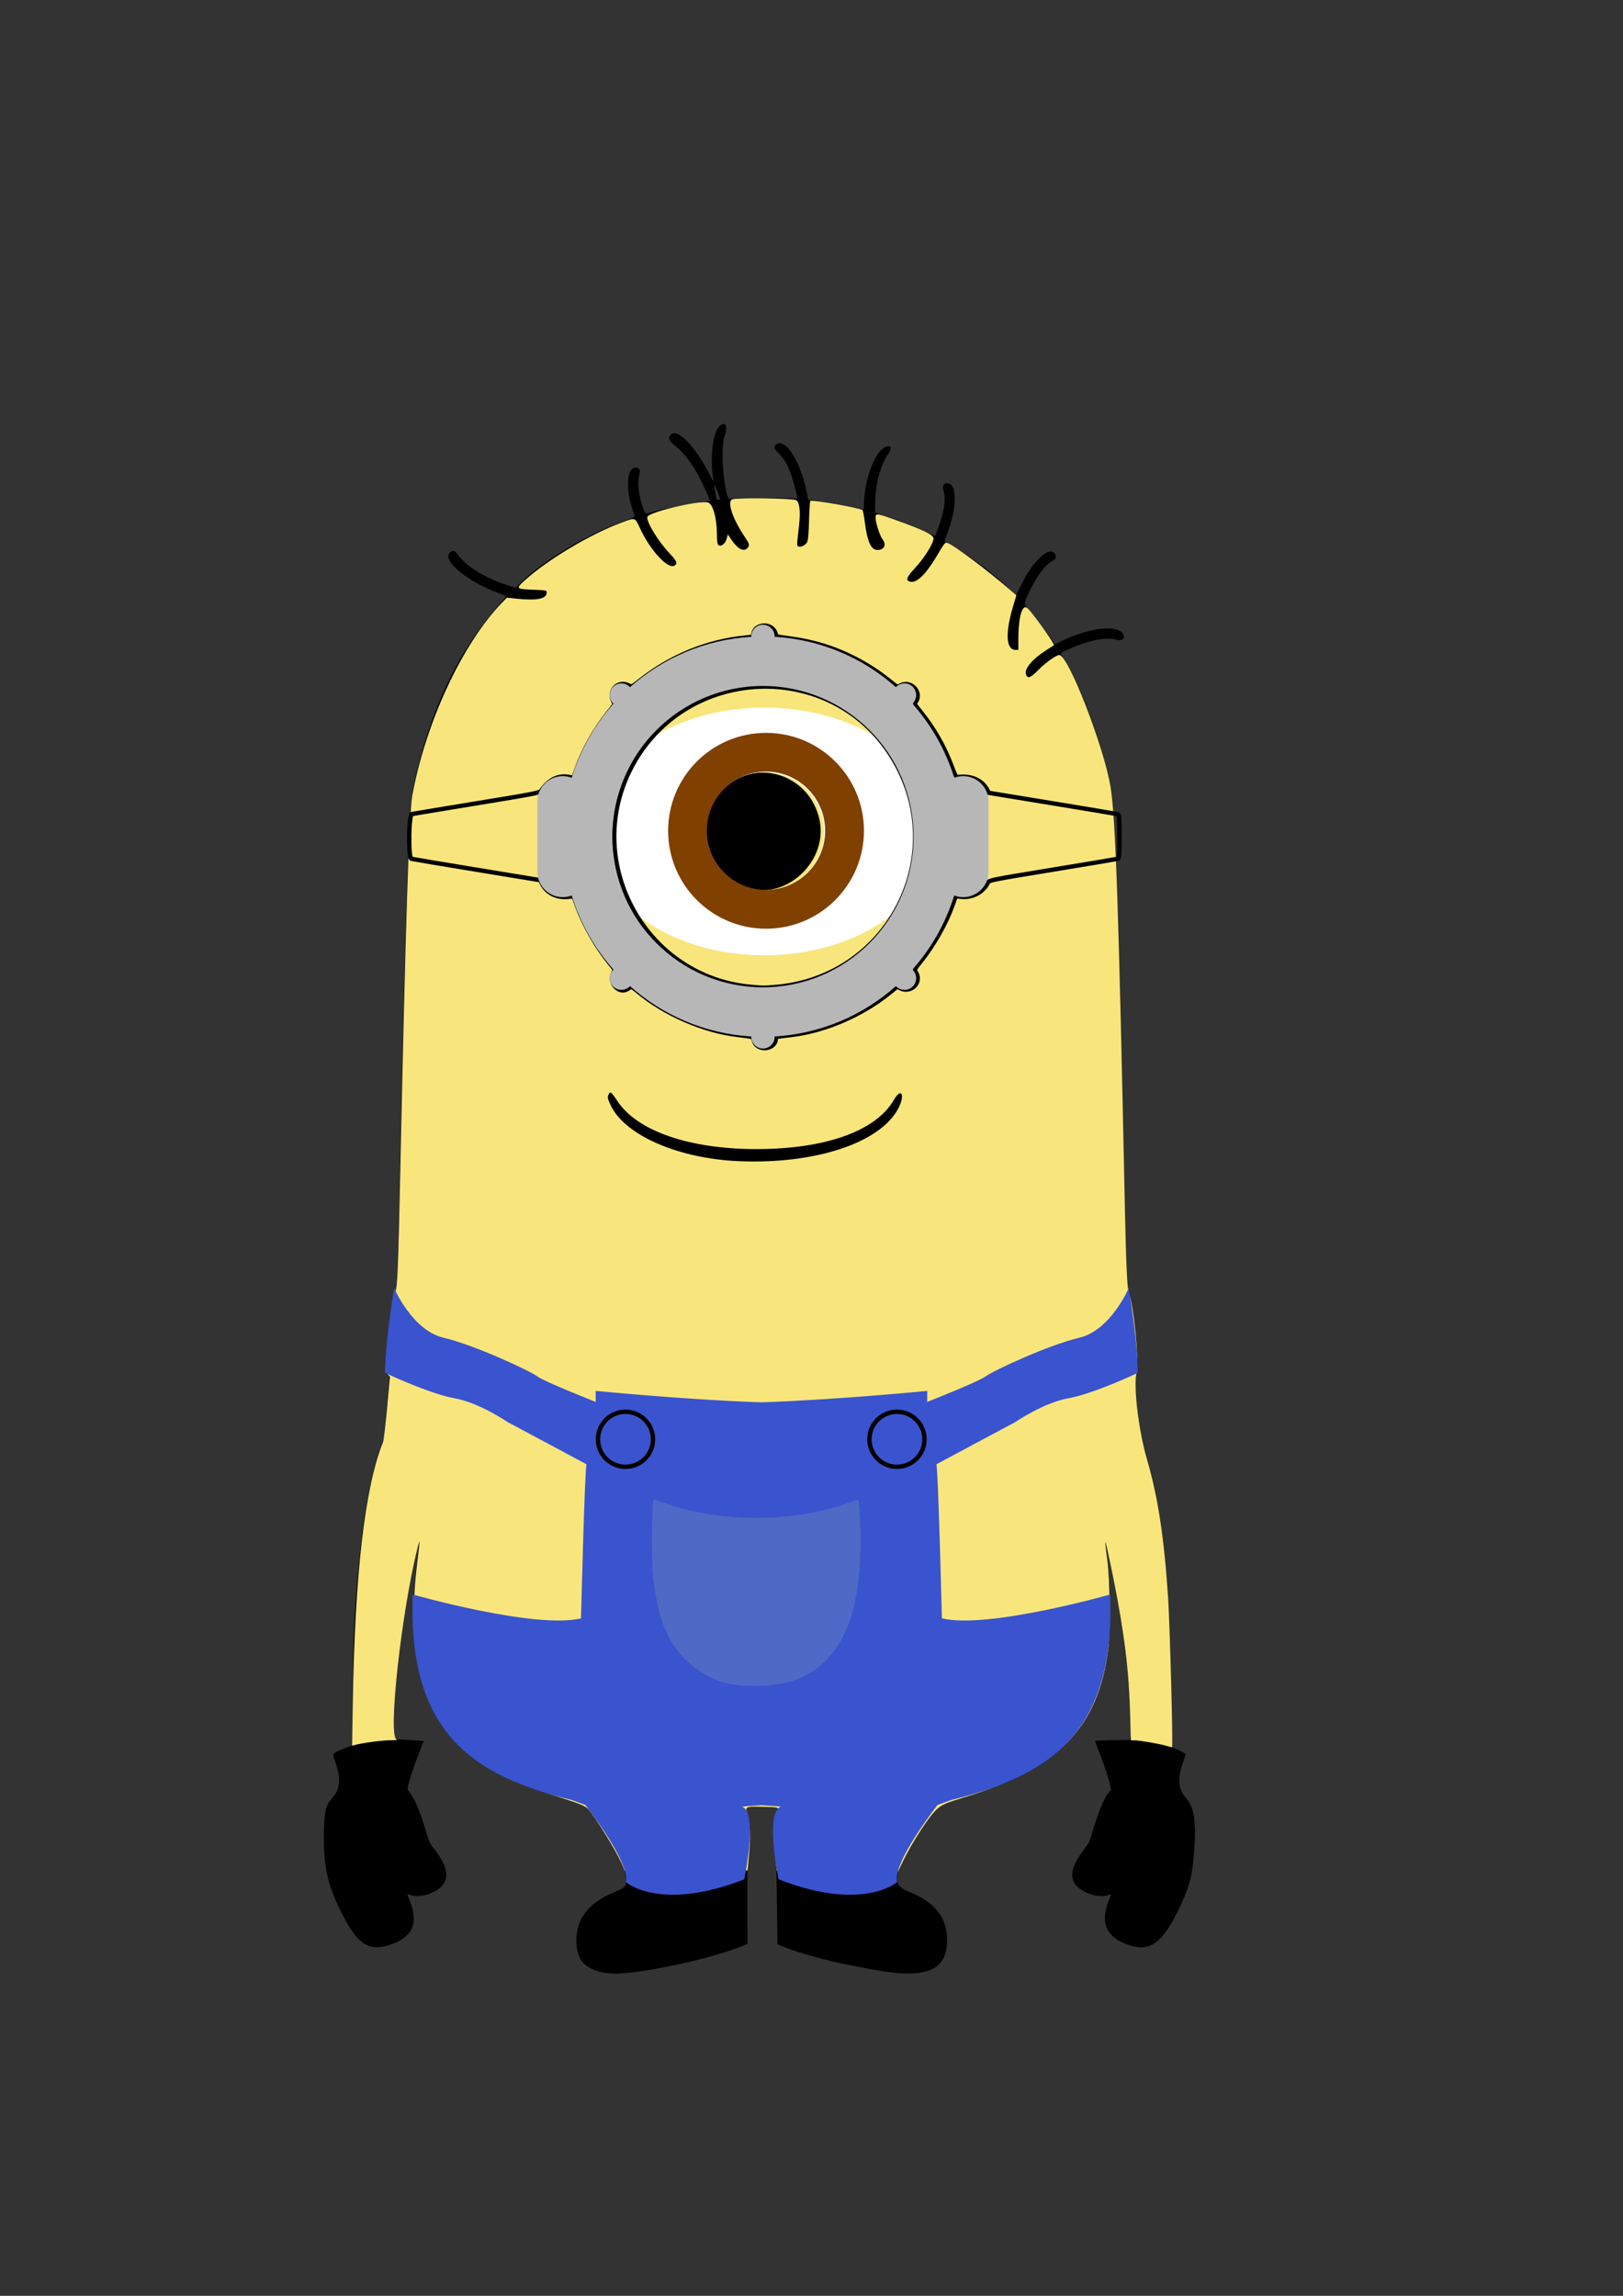 <?xml version="1.0" encoding="UTF-8" standalone="no"?>
<!-- Created with Inkscape (http://www.inkscape.org/) -->

<svg
   xmlns:dc="http://purl.org/dc/elements/1.1/"
   xmlns:cc="http://creativecommons.org/ns#"
   xmlns:rdf="http://www.w3.org/1999/02/22-rdf-syntax-ns#"
   xmlns:svg="http://www.w3.org/2000/svg"
   xmlns="http://www.w3.org/2000/svg"
   xmlns:sodipodi="http://sodipodi.sourceforge.net/DTD/sodipodi-0.dtd"
   xmlns:inkscape="http://www.inkscape.org/namespaces/inkscape"
   width="210mm"
   height="297mm"
   viewBox="0 0 744.094 1052.362"
   id="svg3455"
   version="1.1"
   inkscape:version="0.91pre4 r13712"
   sodipodi:docname="minion2.svg"
   inkscape:export-filename="E:\TJ\GitHub\02.Robot\03.Mostly-Printed-CNC\tools\ex\minion2.png"
   inkscape:export-xdpi="200"
   inkscape:export-ydpi="200">
  <rect x="0" y="0" width="744.094" height="1052.362" fill="#333333" stroke="none"/>
  <defs
     id="defs3457" />
  <sodipodi:namedview
     id="base"
     pagecolor="#ffffff"
     bordercolor="#666666"
     borderopacity="1.0"
     inkscape:pageopacity="0.0"
     inkscape:pageshadow="2"
     inkscape:zoom="0.35"
     inkscape:cx="-322.14286"
     inkscape:cy="520"
     inkscape:document-units="px"
     inkscape:current-layer="layer1"
     showgrid="false"
     inkscape:window-width="1366"
     inkscape:window-height="715"
     inkscape:window-x="-8"
     inkscape:window-y="-8"
     inkscape:window-maximized="1" />
  <g
     inkscape:label="Layer 1"
     inkscape:groupmode="layer"
     id="layer1">
    <path
       inkscape:connector-curvature="0"
       style="fill:#000000;stroke:none;stroke-linejoin:round"
       label="Layer_2* (W) (W)"
       id="Layer_2* (W) (W)"
       d="m 328.661,229.179 -0.57,-2.588 -0.718,-4.788 0.972,2.073 1.484,3.8 0.44,1.294 z m -50.054,675.326 c 9.565,1.462 46.354,-6.041 62.196,-12.684 l 1.873,-0.784 -0.025,-18.435 c -0.021,-15.453 0.055,-19.068 0.472,-22.355 1.357,-10.689 0.845,-17.659 -1.532,-20.879 l -0.718,-0.972 0.839,-0.229 c 1.097,-0.301 14.904,-0.293 15.385,0.008 0.269,0.17 0.132,0.557 -0.509,1.442 -1.807,2.496 -2.51,11.018 -1.55,18.82 0.184,1.492 0.481,4.004 0.66,5.58 0.182,1.576 0.417,10.595 0.527,20.041 l 0.2,17.175 2.414,0.988 c 6.924,2.837 20.285,6.569 30.545,8.534 2.609,0.499 7.234,1.384 10.278,1.967 24.672,4.718 34.592,0.868 34.557,-13.416 -0.024,-10.288 -5.588,-17.422 -17.167,-22.012 -6.14,-2.434 -7.022,-4.728 -4.465,-11.617 1.975,-5.317 9.279,-17.54 14.874,-24.891 2.887,-3.792 2.697,-3.699 14.473,-7.09 17.292,-4.977 28.157,-9.741 37.703,-16.528 25.681,-18.262 34.134,-49.746 26.81,-99.843 -0.335,-2.296 -0.555,-4.233 -0.485,-4.303 0.317,-0.317 6.278,28.869 7.754,37.968 3.254,20.067 5.556,47.36 4.636,55.005 l -0.186,1.546 -7.946,0.128 c -4.369,0.072 -8.02,0.203 -8.111,0.295 -0.092,0.092 0.734,2.46 1.835,5.263 2.669,6.801 4.543,12.462 4.993,15.1 l 0.369,2.161 -1.071,1.309 c -2.206,2.695 -4.676,8.75 -7.661,18.792 -1.107,3.723 -1.277,4.066 -3.537,7.086 -5.065,6.769 -6.466,11.116 -4.792,14.872 1.959,4.401 10.892,7.9 15.73,6.158 1.706,-0.614 1.678,-0.814 0.347,2.516 -3.952,9.887 -1.283,16.462 8.109,19.977 10.868,4.068 16.708,-0.199 25.047,-18.312 4.104,-8.913 5.183,-13.308 6.007,-24.448 1.013,-13.703 0.006,-20.065 -3.866,-24.43 -3.619,-4.08 -3.86,-9.322 -0.804,-17.444 0.419,-1.113 0.762,-2.206 0.762,-2.428 0,-0.357 -4.221,-2.512 -5.957,-3.038 l -0.678,-0.205 0,-16.945 c -0.002,-29.035 -1.067,-51.771 -3.481,-74.33 -2.149,-20.083 -5.299,-35.58 -9.488,-46.674 -1.347,-3.567 -1.446,-4.265 -2.881,-20.209 l -1.087,-12.065 0.962,-0.804 0.964,-0.804 -0.203,-3.118 c -0.547,-8.345 -1.957,-21.34 -3.202,-29.507 -0.788,-5.163 -0.816,-5.259 -1.371,-4.798 -0.239,0.198 -0.499,0.297 -0.577,0.219 -0.194,-0.194 -0.674,-17.52 -1.051,-37.798 -2.053,-110.907 -4.265,-181.219 -6.029,-191.518 -3.28,-19.155 -14.461,-49.857 -22.409,-61.534 -1.111,-1.63 -1.171,-1.536 1.971,-3.021 8.754,-4.138 17.935,-6.147 22.224,-4.864 3.415,1.021 5.193,-0.692 3.19,-3.073 -3.266,-3.881 -16.243,-1.973 -28.56,4.198 l -2.318,1.161 -0.688,-1.124 c -1.472,-2.399 -7.902,-10.93 -10.509,-13.943 -3.216,-3.718 -3.172,-3.292 -0.864,-8.279 3.417,-7.389 7.511,-13.078 10.533,-14.64 2.135,-1.104 2.599,-2.395 1.377,-3.818 -2.801,-3.257 -10.118,3.82 -15.483,14.974 -1.077,2.24 -2.013,4.129 -2.081,4.2 -0.07,0.07 -1.311,-1.023 -2.761,-2.431 -7.938,-7.701 -19.042,-16.024 -28.468,-21.34 l -1.702,-0.959 1.011,-2.578 c 4.882,-12.436 5.037,-23.944 0.323,-23.944 -1.929,0 -2.394,1.3 -1.514,4.243 0.952,3.185 -0.022,9.214 -2.629,16.276 -0.704,1.902 -1.329,3.521 -1.39,3.596 -0.062,0.075 -1.227,-0.419 -2.589,-1.099 -4.712,-2.352 -12.454,-5.473 -18.677,-7.53 l -6.248,-2.065 -0.012,-2.953 c -0.034,-9.603 2.194,-18.462 6.017,-23.919 1.933,-2.761 1.375,-4.285 -1.195,-3.257 -4.969,1.989 -9.959,15.463 -9.959,26.895 0,1.683 -0.066,1.898 -0.529,1.764 -4.227,-1.227 -22.272,-4.411 -25.001,-4.412 -0.022,0 -0.205,-0.916 -0.407,-2.036 -2.633,-14.652 -9.983,-26.666 -14.254,-23.305 -1.379,1.084 -1.133,2.017 1.085,4.118 2.398,2.271 4.072,5.065 5.582,9.316 1.193,3.364 3.282,11.195 3.04,11.408 -0.072,0.064 -1.897,-0.012 -4.054,-0.171 -3.16,-0.232 -23.157,-0.118 -26.819,0.153 -0.818,0.06 -0.91,-0.042 -1.283,-1.443 -2.238,-8.394 -2.861,-22.397 -1.209,-27.206 1.609,-4.685 0.437,-7.028 -2.309,-4.617 -3.232,2.838 -4.625,15.744 -2.735,25.338 0.082,0.415 -0.716,-0.942 -1.773,-3.016 -6.765,-13.272 -15.175,-21.785 -17.989,-18.207 -1.26,1.602 -0.663,2.813 2.7,5.465 3.578,2.823 7.112,7.55 10.655,14.25 1.665,3.15 4.832,10.245 4.652,10.424 -0.052,0.052 -1.788,0.31 -3.858,0.575 -5.026,0.642 -16.634,2.968 -21.2,4.25 -4.766,1.337 -4.533,1.368 -5.283,-0.696 -2.241,-6.16 -3.01,-12.189 -2.022,-15.839 0.605,-2.236 0.366,-3.099 -0.948,-3.429 -4.759,-1.194 -5.675,9.549 -1.738,20.393 0.868,2.393 1.303,2.013 -4.832,4.226 -16.896,6.095 -37.871,18.849 -47.778,29.051 l -1.315,1.354 -1.852,-0.544 c -11.291,-3.314 -21.177,-9.26 -24.999,-15.037 -1.004,-1.517 -2.22,-1.698 -3.41,-0.509 -3.587,3.587 7.979,13.238 22.032,18.385 1.659,0.608 3.25,1.202 3.535,1.32 0.425,0.176 -0.271,1.13 -3.839,5.264 -14.03,16.252 -24.313,34.883 -31.757,57.537 -3.745,11.399 -7.274,26.117 -7.898,32.94 -1.166,12.755 -3.172,83.42 -5.123,180.455 -0.848,42.173 -0.899,43.36 -1.809,42.536 -0.7,-0.634 -0.66,-0.804 -1.959,8.213 -1.319,9.155 -2.159,16.901 -2.575,23.75 -0.36,5.925 -0.433,5.564 1.33,6.635 0.457,0.277 0.398,1.43 -0.738,14.477 l -1.234,14.176 -1.45,3.922 c -4.778,12.921 -8.145,31.399 -10.553,57.909 -1.722,18.96 -2.191,29.823 -2.398,55.605 l -0.19,23.632 -2.362,0.862 c -6.91,2.518 -6.972,2.587 -5.665,6.182 2.777,7.641 2.499,12.941 -0.873,16.606 -3.151,3.423 -3.857,5.821 -4.122,13.991 -0.488,15.012 1.089,24.149 6.011,34.836 8.402,18.242 13.666,22.351 24.208,18.9 10.363,-3.391 13.267,-9.733 9.167,-20.025 -0.648,-1.626 -1.179,-3.01 -1.179,-3.074 0,-0.062 0.645,0.082 1.433,0.321 3.272,0.995 7.535,0.313 11.335,-1.813 7.055,-3.944 6.815,-10.17 -0.758,-19.73 -1.528,-1.927 -1.874,-2.631 -2.824,-5.731 -3.315,-10.813 -5.097,-15.329 -7.374,-18.685 l -1.721,-2.538 0.282,-1.554 c 0.517,-2.847 2.356,-8.439 4.772,-14.515 1.314,-3.306 2.349,-6.051 2.298,-6.101 -0.051,-0.052 -3.069,-0.243 -6.708,-0.427 -3.639,-0.186 -6.697,-0.469 -6.797,-0.628 -0.399,-0.646 -0.549,-9.225 -0.269,-15.313 0.879,-19.048 4.696,-44.966 10.375,-70.452 2.374,-10.653 2.765,-11.824 1.554,-4.652 -0.884,5.233 -1.51,10.587 -2.114,18.074 -0.248,3.07 -0.586,6.29 -0.752,7.156 -0.485,2.534 0.136,19.664 0.903,24.895 4.566,31.163 18.823,49.158 48.394,61.077 4.625,1.865 10.76,3.888 20.661,6.817 9.348,2.765 8.603,2.34 11.799,6.743 10.734,14.795 15.599,24.283 15.754,30.724 0.068,2.817 -0.367,3.248 -5.292,5.253 -11.557,4.706 -17.447,12.093 -17.459,21.897 -0.012,9.604 3.838,13.713 14.351,15.321 z" />
    <path
       inkscape:connector-curvature="0"
       style="fill:#f8e67c;stroke:none;stroke-linejoin:round"
       label="Layer_2* (J) (B): 6"
       id="Layer_2* (J) (B): 6"
       d="m 344.924,407.533 c -21.997,-4.83 -30.005,-29.934 -14.475,-45.376 15.502,-15.414 41.007,-7.52 45.352,14.037 3.555,17.639 -13.665,35.117 -30.877,31.339 z m -6.191,124.734 c -27.474,-1.171 -51.895,-11.706 -58.571,-25.266 -1.632,-3.314 -1.783,-4.147 -1.011,-5.588 0.658,-1.229 1.232,-0.742 3.964,3.367 9.107,13.699 33.012,21.942 63.63,21.942 31.735,0 54.867,-8.279 63.09,-22.579 3.457,-6.013 5.275,-2.204 1.937,4.06 -8.393,15.756 -38.127,25.553 -73.039,24.063 z m 36.886,325.44 c 10.717,0.072 23.203,0.178 27.748,0.239 l 8.263,0.112 2.3,-4.792 c 4.138,-8.618 11.99,-20.7 15.537,-23.905 2.388,-2.159 4.12,-2.915 12.427,-5.436 43.45,-13.189 61.654,-31.955 66.212,-68.263 1.045,-8.321 0.782,-31.301 -0.465,-40.591 -1.686,-12.57 -1.089,-10.815 2.719,8.014 5.061,25.017 7.274,43.035 7.802,63.553 l 0.287,11.106 1.752,0 c 2.278,0 11.712,1.648 14.665,2.564 1.265,0.391 2.382,0.626 2.484,0.525 0.481,-0.481 -0.948,-55.029 -1.778,-67.846 -1.837,-28.406 -4.774,-47.566 -9.967,-65.025 -3.557,-11.956 -6.049,-33.214 -4.521,-38.54 1.305,-4.543 -1.386,-32.326 -3.543,-36.571 -0.706,-1.39 -1.301,-13.977 -1.795,-38.006 -2.841,-138.041 -4.279,-180.321 -6.607,-194.274 -3.114,-18.664 -19.351,-60.316 -23.51,-60.316 -1.43,0 -6.597,3.733 -9.933,7.178 -3.338,3.444 -4.764,3.829 -5.362,1.449 -0.628,-2.504 3.14,-6.885 9.324,-10.84 1.841,-1.178 3.427,-2.204 3.521,-2.28 0.521,-0.416 -8.58,-13.288 -11.81,-16.706 -2.631,-2.785 -4.495,3.205 -4.495,14.454 l 0,4.408 -1.189,0 c -4.511,0 -4.928,-7.625 -1.113,-20.339 l 1.404,-4.676 -1.604,-1.403 c -11.569,-10.116 -27.772,-22.247 -30.389,-22.749 -0.64,-0.123 -1.454,0.895 -3.352,4.18 -5.971,10.341 -10.452,14.802 -13.671,13.61 -1.813,-0.67 -1.211,-2.118 2.573,-6.199 4.413,-4.757 8.636,-11.576 8.437,-13.621 -0.16,-1.634 -4.469,-3.738 -16.736,-8.17 -9.271,-3.349 -9.819,-3.42 -9.819,-1.263 0,2.252 1.975,8.353 3.212,9.927 1.937,2.462 0.778,4.88 -2.338,4.88 -2.921,0 -4.606,-3.635 -5.759,-12.424 -0.397,-3.041 -0.882,-5.666 -1.075,-5.833 -1.223,-1.058 -23.487,-4.959 -23.957,-4.197 -0.199,0.323 -0.459,4.403 -0.579,9.066 -0.14,5.534 -0.425,8.915 -0.818,9.733 -0.666,1.391 -2.857,2.517 -4.024,2.069 -0.816,-0.313 -0.818,-0.235 0.235,-9.402 0.76,-6.614 0.309,-10.787 -1.279,-11.828 -1.313,-0.86 -26.341,-1.235 -29.194,-0.437 -2.715,0.759 -0.051,8.895 5.7,17.408 2.107,3.119 2.248,3.747 1.124,4.99 -1.707,1.886 -4.472,0.411 -7.41,-3.952 l -1.566,-2.326 -0.52,1.932 c -0.607,2.254 -2.463,3.787 -3.667,3.027 -0.603,-0.38 -0.766,-1.435 -0.825,-5.345 -0.116,-7.631 -1.879,-13.688 -4.151,-14.258 -4.239,-1.064 -27.449,4.524 -27.757,6.682 -0.347,2.435 5.04,11.181 10.355,16.811 3.199,3.388 3.633,4.492 2.138,5.434 -2.998,1.888 -11.118,-6.897 -15.857,-17.154 -2.324,-5.029 -2.027,-4.939 -8.455,-2.545 -14.376,5.355 -33.756,16.913 -44.292,26.416 -4.32,3.896 -4.175,4.063 3.795,4.367 6.134,0.234 6.174,0.243 6.174,1.354 0,2.901 -4.599,3.751 -14.496,2.679 l -3.743,-0.406 -2.205,2.279 c -18.307,18.917 -35.132,55.14 -41.236,88.778 -1.394,7.684 -3.053,60.061 -5.412,170.896 -0.995,46.748 -1.295,54.043 -2.311,56.276 -2.35,5.159 -5.134,35.973 -3.419,37.836 l 0.955,1.037 -1.293,14.262 c -0.711,7.842 -1.531,14.852 -1.823,15.577 -8.387,20.865 -12.933,60.054 -13.892,119.737 l -0.315,19.59 1.111,-0.311 c 3.378,-0.948 12.292,-2.171 16.003,-2.196 3.039,-0.022 3.974,-0.152 3.226,-0.453 -3.968,-1.594 2.238,-58.007 9.668,-87.888 1.187,-4.772 1.16,-3.952 -0.249,7.571 -3.99,32.639 0.315,58.219 12.691,75.401 9.664,13.416 24.095,22.23 50.228,30.672 14.391,4.65 14.563,4.73 16.915,7.952 5.497,7.527 13.294,20.759 14.793,25.106 l 0.525,1.522 28.194,-0.12 28.194,-0.12 0.537,-5.612 c 0.928,-9.689 0.778,-15.866 -0.476,-19.545 -1.417,-4.159 -1.332,-4.207 7.198,-3.994 7.421,0.184 7.443,0.194 6.256,2.829 -0.988,2.188 -1.305,16.885 -0.505,23.393 l 0.387,3.152 19.485,0.126 z" />
    <path
       inkscape:connector-curvature="0"
       style="fill:#3a53ce;stroke:none;stroke-linejoin:round"
       label="Layer_2*"
       id="Layer_2*"
       d="m 431.824,741.835 c 21.025,5.047 77.153,-10.944 77.153,-10.948 2.476,64.824 -29.128,83.371 -73.161,94.287 l -5.991,2.206 c 0,0 -20.811,26.491 -18.519,35.335 0,0 -15.642,13.875 -54.324,-1.263 0,0 -5.885,-27.454 0,-32.751 0.239,-0.213 0.612,-0.421 1.047,-0.616 -1.484,-0.092 -2.933,-0.196 -4.323,-0.303 -1.59,-0.124 -3.122,-0.225 -4.604,-0.317 -1.484,0.088 -3.021,0.194 -4.608,0.317 -1.39,0.108 -2.839,0.207 -4.322,0.303 0.433,0.196 0.808,0.403 1.044,0.616 5.889,5.297 0,32.751 0,32.751 -38.678,15.138 -54.325,1.263 -54.325,1.263 2.294,-8.844 -18.52,-35.335 -18.52,-35.335 l -5.991,-2.206 c -44.03,-10.916 -75.636,-29.463 -73.159,-94.287 0,0 56.13,15.998 77.155,10.948 0,0 1.679,-68.116 2.522,-70.635 l -36.162,-19.341 c 0,0 -12.991,-8.901 -24.387,-10.93 -11.706,-2.085 -31.889,-11.668 -31.889,-11.668 0,0 0.04,-13.558 4.245,-38.788 0,0 8.301,19.341 22.598,22.705 14.297,3.363 39.522,15.14 42.889,17.659 3.365,2.526 26.907,11.772 26.907,11.772 l 0,-5.045 c 0,0 41.123,4.068 76,5.241 34.874,-1.177 75.996,-5.241 75.996,-5.241 l 0,5.045 c 0,0 23.544,-9.247 26.91,-11.772 3.365,-2.524 28.59,-14.296 42.885,-17.659 14.298,-3.363 22.601,-22.705 22.601,-22.705 4.205,25.228 4.245,38.788 4.245,38.788 0,0 -20.185,9.584 -31.889,11.668 -11.399,2.029 -24.388,10.93 -24.388,10.93 l -36.16,19.341 c 0.844,2.52 2.526,70.635 2.526,70.635 z" />
    <path
       inkscape:connector-curvature="0"
       style="fill:#4f69c6;stroke:none;stroke-linejoin:round"
       label="Layer_2* (W)"
       id="Layer_2* (W)"
       d="m 339.612,772.603 c -6.394,-0.509 -13.261,-2.803 -18.202,-6.081 -13.561,-9.001 -19.714,-21.474 -22.133,-44.86 -0.54,-5.217 -0.448,-30.792 0.118,-32.911 l 0.412,-1.544 4.067,1.488 c 25.776,9.426 60.254,9.42 85.505,-0.018 4.702,-1.758 4.387,-1.985 4.71,3.415 2.546,42.62 -5.57,66.528 -25.976,76.54 -6.891,3.379 -17.43,4.848 -28.501,3.97 z" />
    <path
       inkscape:connector-curvature="0"
       style="fill:none;stroke:#000000;stroke-width:1.995;stroke-linejoin:round"
       label="Layer_2*"
       id="path3372"
       d="m 299.381,659.743 c 0,6.966 -5.648,12.614 -12.615,12.614 -6.967,0 -12.615,-5.648 -12.615,-12.614 0,-6.968 5.648,-12.616 12.615,-12.616 6.967,0 12.615,5.648 12.615,12.616 z" />
    <path
       inkscape:connector-curvature="0"
       style="fill:none;stroke:#000000;stroke-width:1.995;stroke-linejoin:round"
       label="Layer_2*"
       id="path3374"
       d="m 423.836,659.743 c 0,6.966 -5.648,12.612 -12.614,12.612 -6.964,0 -12.612,-5.646 -12.612,-12.612 0,-6.966 5.648,-12.614 12.612,-12.614 6.966,0 12.614,5.648 12.614,12.614 z" />
    <path
       inkscape:connector-curvature="0"
       style="fill:#ffffff;stroke:none;stroke-linejoin:round"
       label="Layer_2* (J)"
       id="Layer_2* (J)"
       d="m 377.721,381.121 c 0,14.977 -12.143,27.121 -27.119,27.121 -14.979,0 -27.121,-12.143 -27.121,-27.121 0,-14.978 12.142,-27.12 27.121,-27.12 14.976,0 27.119,12.142 27.119,27.12 z m 51.883,0 c 0,-31.348 -35.436,-56.76 -79.152,-56.76 -43.713,0 -79.15,25.412 -79.15,56.76 0,31.348 35.437,56.76 79.15,56.76 43.715,0 79.152,-25.412 79.152,-56.76 z" />
    <path
       inkscape:connector-curvature="0"
       style="fill:#804000;stroke:none;stroke-linejoin:round"
       label="Layer_2* (J) (1) (J)"
       id="Layer_2* (J) (1) (J)"
       d="m 378.309,380.802 c 0,14.978 -12.143,27.12 -27.119,27.12 -14.979,0 -27.121,-12.141 -27.121,-27.12 0,-14.978 12.142,-27.12 27.121,-27.12 14.976,0 27.119,12.142 27.119,27.12 z m 17.783,0.018 c 0,-24.79 -20.095,-44.886 -44.886,-44.886 -24.789,0 -44.886,20.096 -44.886,44.886 0,24.79 20.096,44.887 44.886,44.887 24.791,0 44.886,-20.097 44.886,-44.887 z" />
    <path
       inkscape:connector-curvature="0"
       style="fill:none;stroke:#000000;stroke-width:1.995;stroke-linejoin:round"
       label="Basic: Trapezoid* (W)"
       id="Basic: Trapezoid* (W)"
       d="m 344.254,452.35 c -47.837,-4.265 -76.849,-56.012 -55.563,-99.102 23.423,-47.415 89.726,-52.077 118.942,-8.364 29.605,44.299 1.135,103.101 -52.066,107.534 -5.654,0.471 -5.235,0.475 -11.312,-0.068 z m 4.599,27.838 c 3.012,1.035 6.779,-1.037 6.779,-3.729 0,-1.231 -0.247,-1.163 7.329,-2.057 15.371,-1.817 32.464,-9.215 45.154,-19.545 l 3.158,-2.57 1.59,0.754 c 4.999,2.372 9.977,-2.907 7.01,-7.435 -0.732,-1.119 -0.678,-1.235 2.51,-5.245 5.883,-7.401 11.511,-17.432 14.414,-25.687 l 1.343,-3.822 3.058,0.257 c 4.846,0.405 9.839,-2.396 11.752,-6.595 0.465,-1.019 1.921,-1.307 29.551,-5.845 15.986,-2.625 29.431,-4.881 29.882,-5.013 0.746,-0.218 0.818,-1.118 0.818,-10.229 0,-9.112 -0.072,-10.01 -0.818,-10.227 -0.451,-0.13 -13.927,-2.386 -29.948,-5.012 l -29.132,-4.774 -0.662,-1.282 c -2.342,-4.529 -7.367,-6.737 -13.526,-5.941 -0.76,0.098 -1.231,-0.733 -2.843,-5.025 -3.411,-9.084 -7.976,-17.08 -14.116,-24.727 -2.841,-3.538 -2.933,-3.73 -2.246,-4.776 2.959,-4.517 -2.536,-10.136 -7.212,-7.374 -1.285,0.759 -1.309,0.749 -4.748,-2.042 -10.009,-8.119 -22.116,-14.257 -34.285,-17.379 -4.68,-1.201 -7.102,-1.637 -15.194,-2.738 -2.276,-0.31 -2.575,-0.483 -2.897,-1.681 -1.432,-5.364 -10.229,-4.679 -10.229,0.798 0,0.5 -0.887,0.759 -3.39,0.991 -17.219,1.595 -34.261,8.483 -48.168,19.468 -4.075,3.218 -4.109,3.234 -5.471,2.53 -4.841,-2.503 -9.557,2.102 -7.213,7.043 l 0.75,1.581 -3.234,4.101 c -6.048,7.67 -11.095,16.685 -14.152,25.281 l -1.546,4.348 -1.454,-0.337 c -5.182,-1.2 -9.722,0.914 -13.377,6.229 -0.64,0.93 -3.233,1.434 -29.457,5.723 -15.815,2.587 -29.229,4.813 -29.807,4.946 -1.463,0.338 -1.688,20.082 -0.234,20.506 0.45,0.131 13.929,2.389 29.954,5.017 l 29.135,4.778 0.878,1.722 c 2.058,4.034 6.507,6.356 11.423,5.961 l 3.007,-0.241 1.731,4.738 c 3.158,8.638 8.836,18.531 14.985,26.112 l 2.169,2.673 -0.762,1.606 c -2.25,4.74 3.016,10.086 6.981,7.088 1.334,-1.007 1.605,-0.92 4.418,1.436 12.109,10.14 29.923,17.921 45.35,19.802 7.624,0.932 7.339,0.848 7.653,2.254 0.414,1.855 1.405,2.921 3.337,3.585 z" />
    <path
       inkscape:connector-curvature="0"
       style="fill:#b7b7b7;stroke:none;stroke-linejoin:round"
       label="Layer_2*"
       id="path3379"
       d="m 349.785,452.559 c -38.14,0 -69.059,-30.92 -69.059,-69.063 0,-38.14 30.919,-69.06 69.059,-69.06 38.143,0 69.061,30.92 69.061,69.06 0,38.141 -30.918,69.063 -69.061,69.063 z m 91.766,-96.811 c -1.438,0 -2.803,0.296 -4.074,0.772 -3.926,-12.719 -10.531,-24.274 -19.179,-33.982 0.054,-0.048 0.116,-0.085 0.168,-0.135 2.095,-2.095 2.095,-5.489 0,-7.583 -2.095,-2.094 -5.486,-2.094 -7.581,0 -0.054,0.051 -0.09,0.113 -0.138,0.167 -14.976,-13.34 -34.333,-21.856 -55.617,-23.087 0.002,-0.056 0.018,-0.109 0.018,-0.167 0,-2.962 -2.4,-5.362 -5.362,-5.362 -2.961,0 -5.361,2.4 -5.361,5.362 0,0.058 0.014,0.111 0.018,0.167 -21.284,1.231 -40.641,9.747 -55.615,23.087 -0.05,-0.055 -0.085,-0.117 -0.138,-0.167 -2.094,-2.094 -5.487,-2.094 -7.581,0 -2.094,2.095 -2.094,5.489 0,7.583 0.053,0.05 0.114,0.087 0.167,0.135 -8.646,9.708 -15.253,21.264 -19.179,33.982 -1.272,-0.478 -2.637,-0.772 -4.075,-0.772 -6.444,0 -11.667,5.225 -11.667,11.667 l 0,32.166 c 0,6.444 5.223,11.668 11.667,11.668 1.438,0 2.803,-0.297 4.075,-0.774 3.926,12.718 10.532,24.275 19.179,33.984 -0.055,0.05 -0.116,0.086 -0.167,0.138 -2.094,2.095 -2.094,5.488 0,7.583 2.095,2.095 5.487,2.095 7.581,0 0.053,-0.052 0.089,-0.114 0.138,-0.168 14.976,13.344 34.331,21.859 55.615,23.088 -0.002,0.056 -0.018,0.11 -0.018,0.168 0,2.961 2.4,5.36 5.361,5.36 2.962,0 5.362,-2.4 5.362,-5.36 0,-0.058 -0.016,-0.112 -0.018,-0.168 21.284,-1.229 40.641,-9.743 55.617,-23.088 0.048,0.054 0.084,0.116 0.138,0.168 2.095,2.095 5.486,2.095 7.581,0 2.095,-2.095 2.095,-5.488 0,-7.583 -0.052,-0.052 -0.114,-0.088 -0.168,-0.138 8.648,-9.705 15.253,-21.264 19.179,-33.984 1.273,0.477 2.637,0.774 4.074,0.774 6.446,0 11.668,-5.227 11.668,-11.668 l 0,-32.166 c 0,-6.444 -5.223,-11.667 -11.668,-11.667 z" />
  </g>
</svg>
